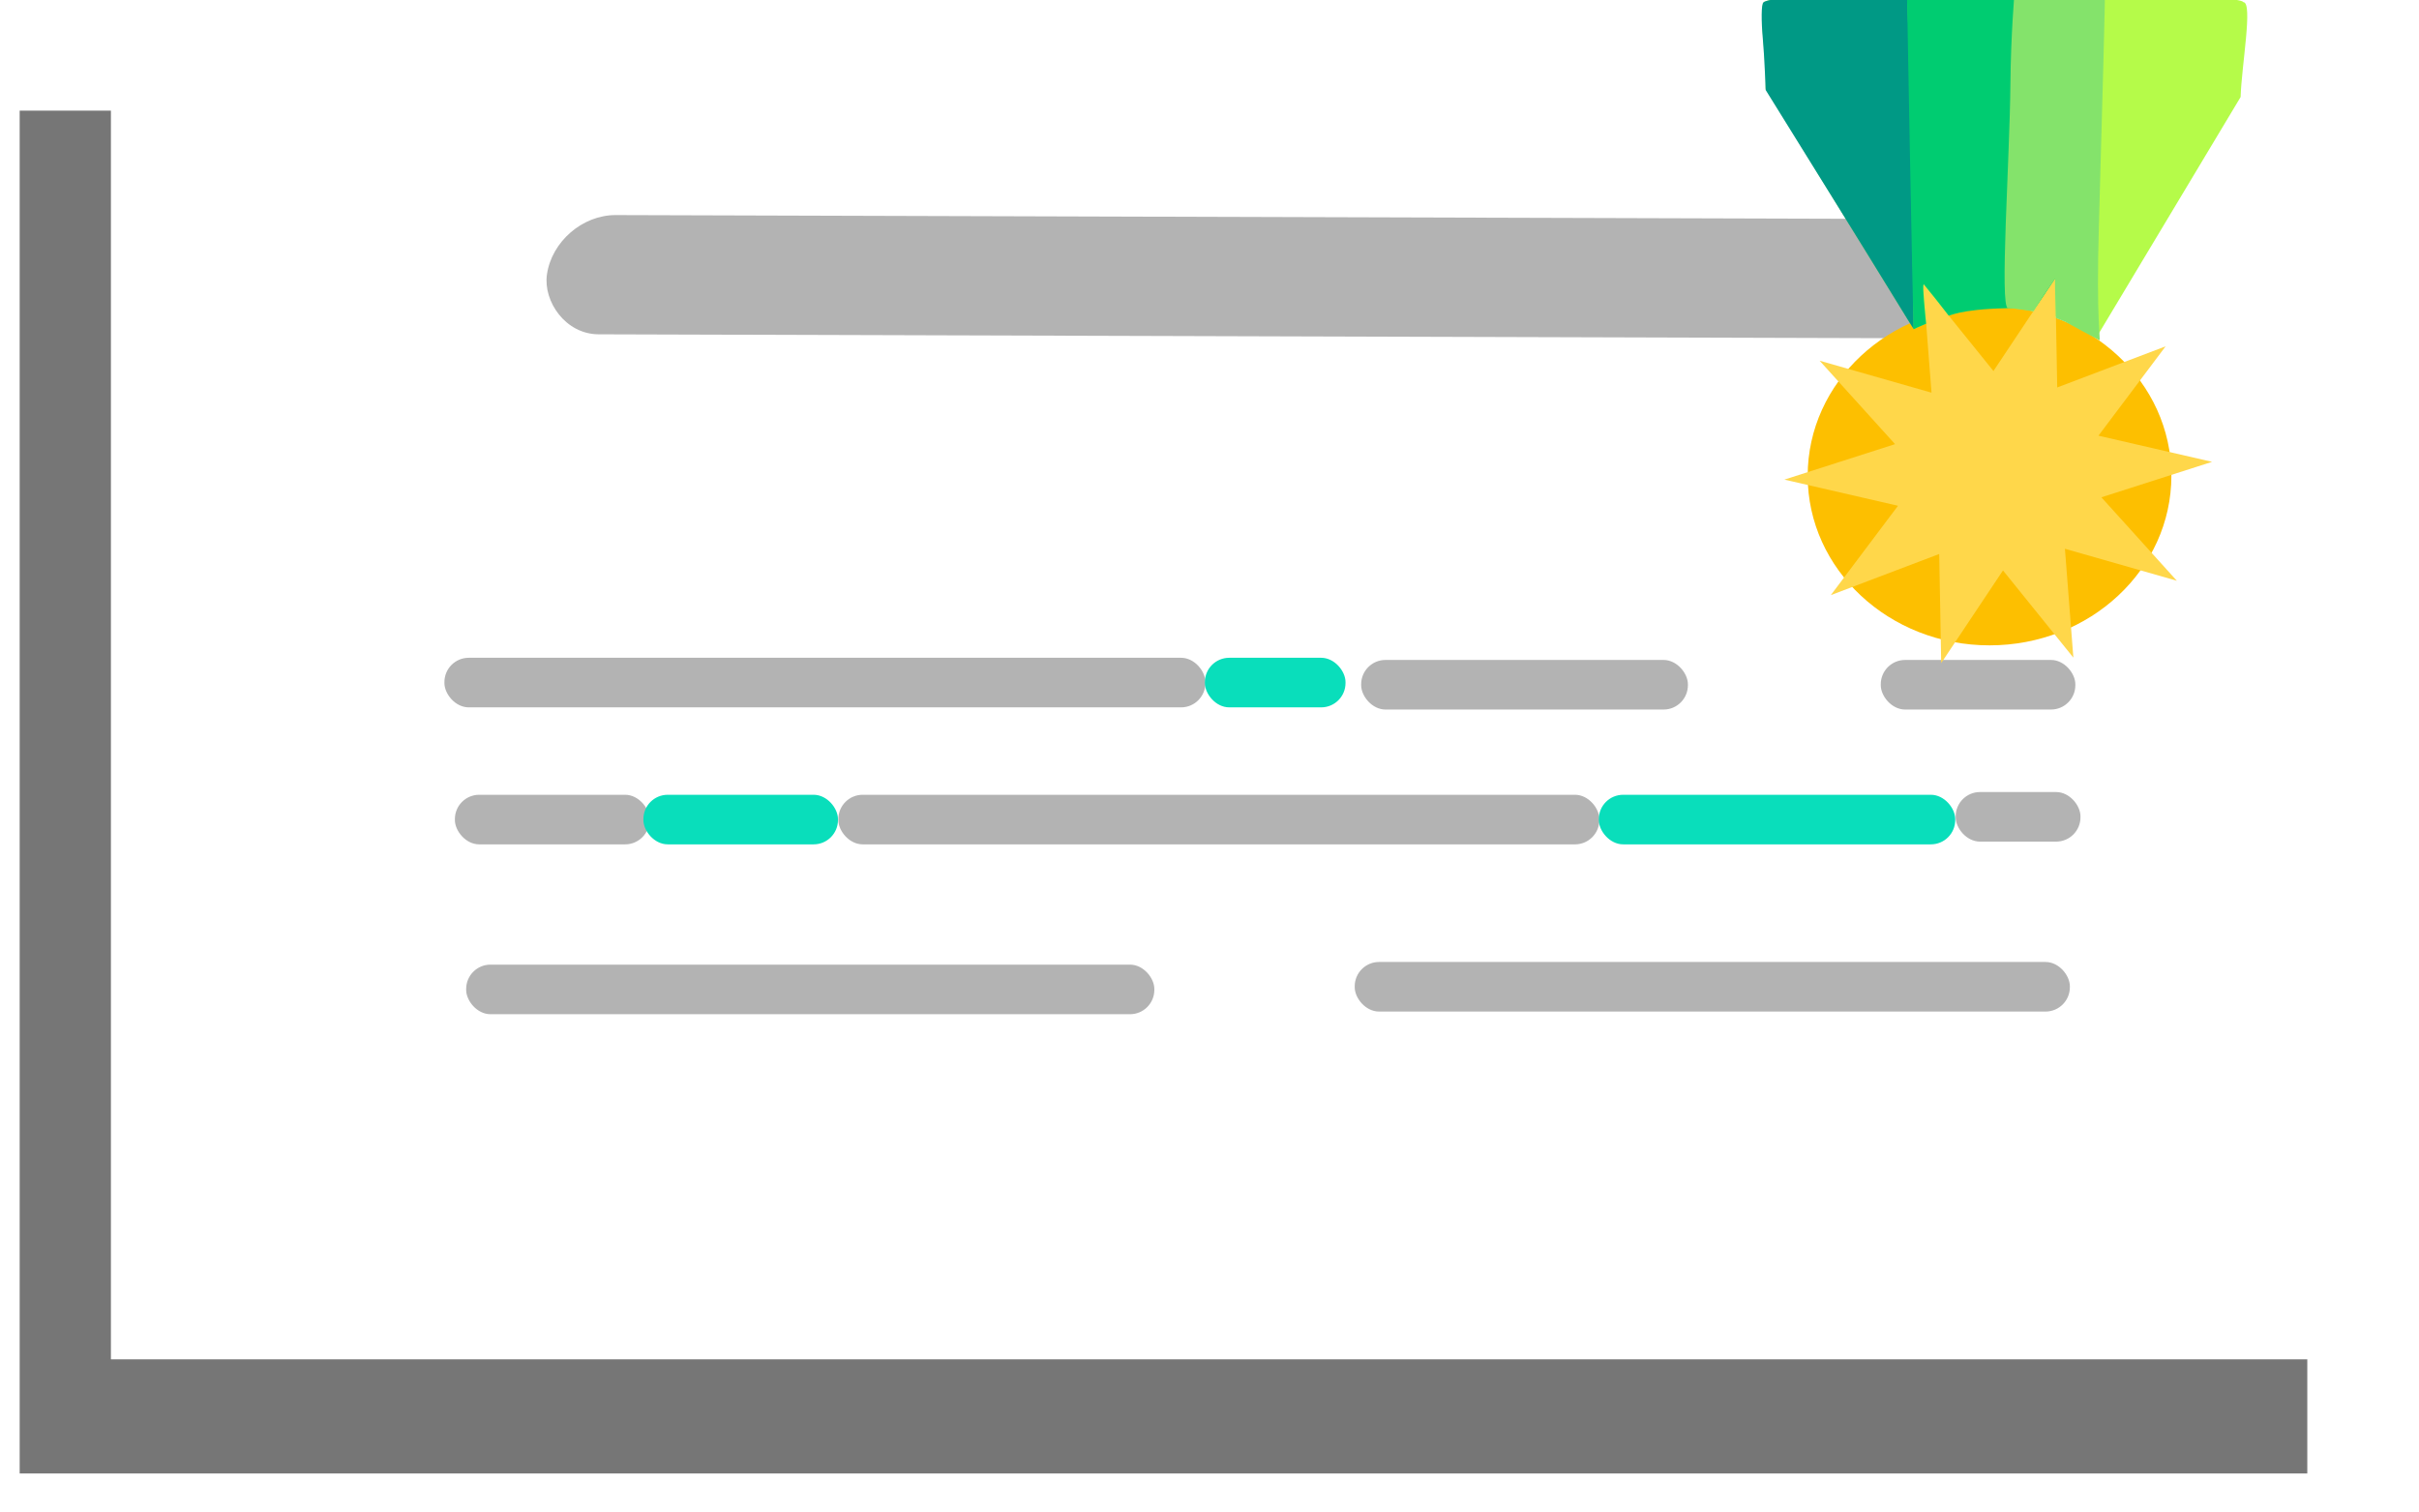 <?xml version="1.0" encoding="UTF-8"?>
<svg width="84.679mm" height="52.934mm" version="1.1" viewBox="0 0 84.679 52.934" xmlns="http://www.w3.org/2000/svg" xmlns:cc="http://creativecommons.org/ns#" xmlns:dc="http://purl.org/dc/elements/1.1/" xmlns:rdf="http://www.w3.org/1999/02/22-rdf-syntax-ns#">
 <defs>
  <filter id="filter898-8-9-5-7" x="-.017" y="-.026" width="1.034" height="1.051" color-interpolation-filters="sRGB">
   <feGaussianBlur stdDeviation="0.841"/>
  </filter>
 </defs>
 <g transform="translate(-108.09 -105.82)">
  <g transform="matrix(.282 0 0 .282 -719.42 -42.049)">
   <rect transform="matrix(2.368 0 0 2.14 3390.3 165.5)" x="-191.48" y="174.11" width="119.92" height="79.072" rx="1.068" ry="0" fill-opacity=".538" filter="url(#filter898-8-9-5-7)"/>
   <rect x="2948.2" y="523.96" width="283.94" height="169.18" rx="2.53" ry="0" fill="#fff" style="mix-blend-mode:normal"/>
   <g fill="#b3b3b3">
    <rect transform="matrix(1 .003 -.142 .99 0 0)" x="3081.1" y="547.27" width="185.86" height="14.954" ry="7.477"/>
    <g fill-rule="evenodd">
     <rect x="2989.6" y="606.03" width="94.465" height="6.156" ry="3.019" stroke-width=".938"/>
     <rect x="3103.4" y="606.3" width="40.559" height="6.156" ry="3.019" stroke-width=".614"/>
     <rect x="3167.9" y="606.3" width="24.153" height="6.156" ry="3.019" stroke-width=".474"/>
     <rect x="2990.9" y="623.04" width="24.153" height="6.156" ry="3.019" stroke-width=".474"/>
     <rect x="3038.5" y="623.04" width="94.465" height="6.156" ry="3.019" stroke-width=".938"/>
     <rect x="3177.2" y="622.7" width="15.49" height="6.156" ry="3.019" stroke-width=".38"/>
     <rect x="2992.3" y="644.13" width="85.425" height="6.156" ry="3.019" stroke-width=".892"/>
     <rect x="3102.6" y="643.8" width="88.773" height="6.156" ry="3.019" stroke-width=".909"/>
    </g>
   </g>
   <g fill="#09debb" fill-rule="evenodd">
    <rect x="3014.3" y="623.04" width="24.153" height="6.156" ry="3.019" stroke-width=".474"/>
    <rect x="3084" y="606.03" width="17.456" height="6.156" ry="3.019" stroke-width=".403"/>
    <rect x="3132.9" y="623.04" width="44.242" height="6.156" ry="3.019" stroke-width=".642"/>
   </g>
  </g>
 </g>
 <g transform="matrix(.401 0 0 .374 12.595 -20.2)">
  <circle cx="142.27" cy="98.554" r="15.875" fill="#fdbf00"/>
  <path d="m143.92 53.361-0.236 29.199m8.032 2.835 0.85-31.939m-17.576-0.094 0.661 31.467m0 1e-6c5.355-2.835 10.709-2.646 16.064 0.567l12.473-22.301c0.086-2.963 1.089-8.84 0.244-8.882-0.595-1.125-40.134-1.266-41.69-0.067-0.815-0.112 0.129 5.432-0.021 8.148z" fill="#b5fb49"/>
  <path d="m158.62 108.38-9.769-2.993 0.737 10.19-6.144-8.163-5.394 8.677-0.172-10.215-9.464 3.85 5.865-8.366-9.919-2.448 9.662-3.321-6.586-7.811 9.769 2.993-0.737-10.19 6.144 8.163 5.394-8.677 0.172 10.215 9.464-3.85-5.865 8.366 9.919 2.448-9.662 3.321z" fill="#ffd74a"/>
  <path d="m129.22 73.659-6.493-11.223-0.067-1.711c-0.037-0.941-0.115-2.279-0.173-2.972-0.158-1.879-0.14-3.336 0.042-3.517 0.39-0.387 3.651-0.655 9.817-0.807l2.723-0.067 0.061 1.506c0.085 2.091 0.565 29.926 0.524 29.966-0.018 0.018-2.864-5.003-6.435-11.175z" fill="#009985"/>
  <path d="m150.6 84.608c-0.523-0.183-1.248-0.594-1.677-0.763l-0.78-0.307-0.012-0.668c-7e-3 -0.367-0.039-1.147-0.071-1.734l-0.058-1.066-0.885 1.421c-0.487 0.782-0.914 1.439-0.949 1.461-0.035 0.022-0.466-0.021-0.958-0.095-1.751-0.263 0.433-0.038-1.489 0.009-4.24 0.104-4.936 0.779-5.029 0.677-0.062-0.068-0.672-0.949-1.183-1.625-0.511-0.676-0.943-1.246-0.959-1.268-0.117-0.154-0.083 0.741 0.111 2.895l0.074 0.771-0.773 0.361c-0.25 0.117-0.308 0.152-0.308 0.152-0.069-0.069-0.59-31.352-0.592-31.459-9e-4 -0.044 2.178-0.074 4.516 6.9e-5l4.342-0.009c0.302-0.003 0 0 0.532-0.044 0 0 7.081 31.273 7.024 31.086l-0.086 0.482z" fill="#00cc71"/>
  <path d="m148.86 84.123-0.801-0.34-0.038-1.594c-0.028-0.772-0.045-1.647-0.035-1.832l0.015-0.287-0.192 0.301c-0.106 0.165-0.522 0.823-0.926 1.46l-0.775 1.322s-1.617-0.255-1.956-0.276c-0.26-0.016-0.224-0.013-0.27-0.014-0.753-0.015 0.157-14.036 0.211-21.026 0.035-4.516 0.359-8.52 0.359-8.52 0.261-0.275 7.88-0.022 7.894 0.011 0.026 0.06-0.213 10.119-0.532 21.897-0.238 8.754 0.167 10.649 0.052 10.64-0.639-0.356-2.065-1.186-3.006-1.743z" fill="#84e36b"/>
 </g>
</svg>
